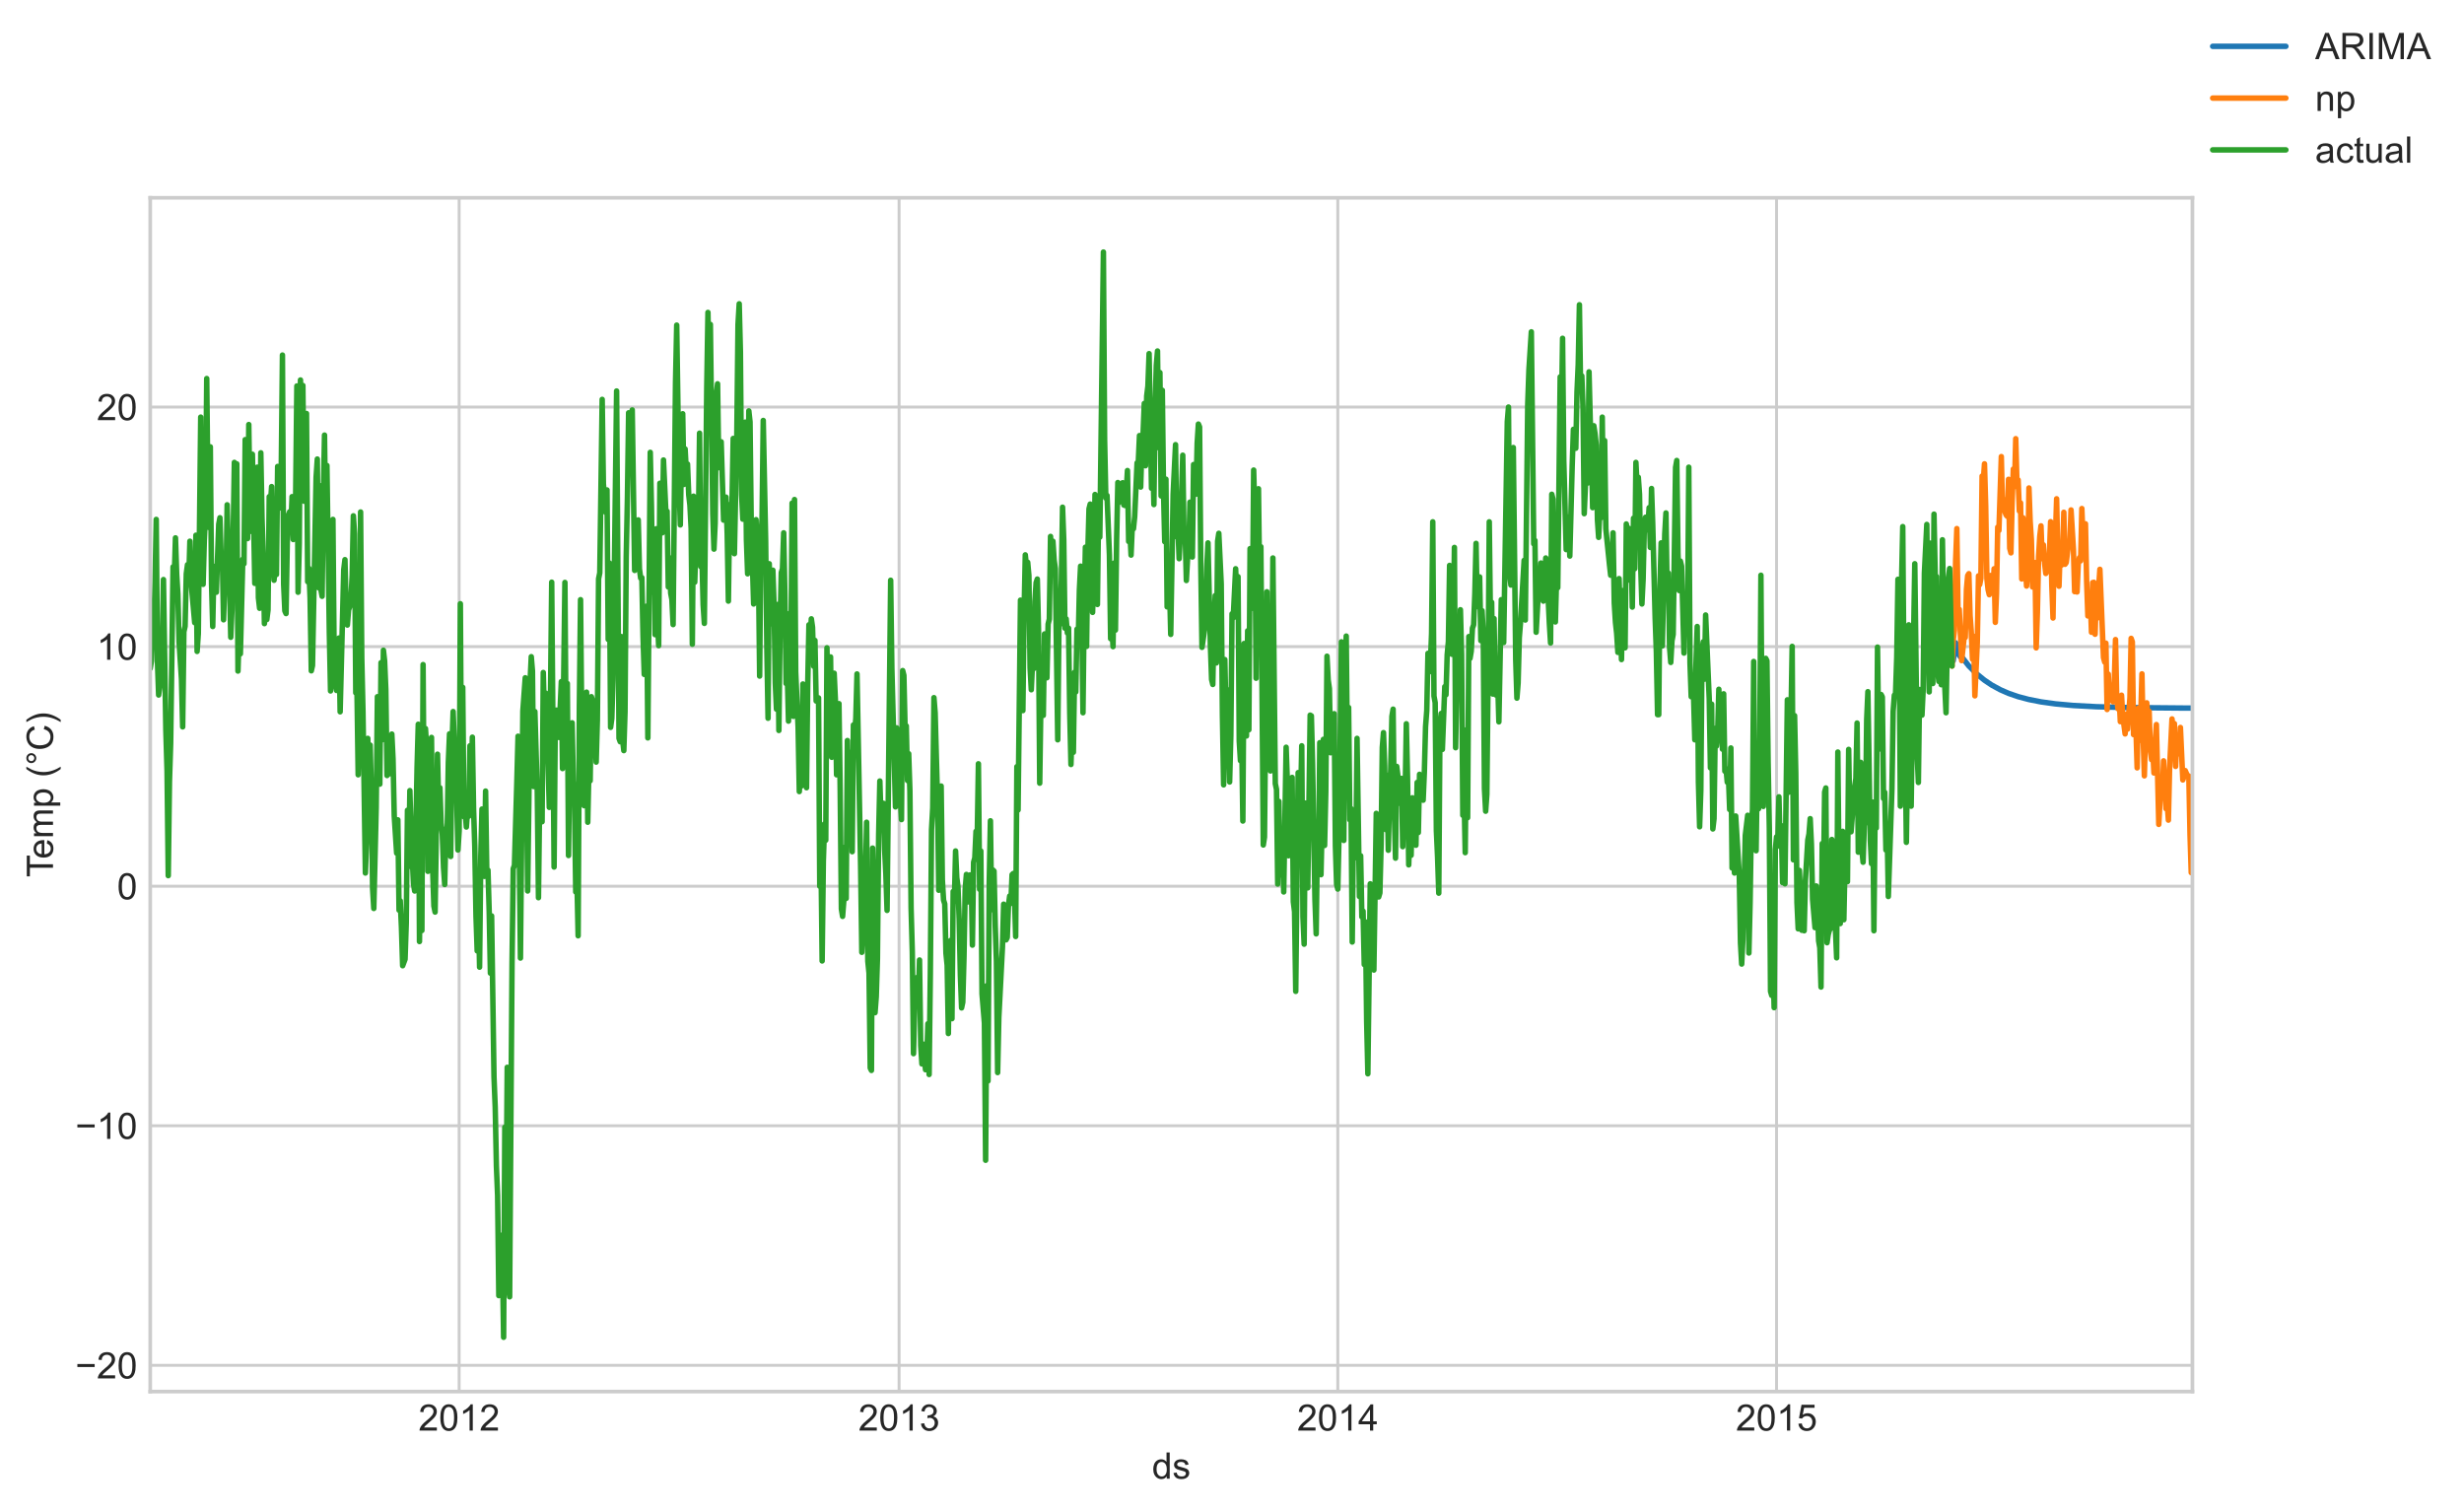 <?xml version="1.0" encoding="utf-8" standalone="no"?>
<!DOCTYPE svg PUBLIC "-//W3C//DTD SVG 1.1//EN"
  "http://www.w3.org/Graphics/SVG/1.1/DTD/svg11.dtd">
<!-- Created with matplotlib (https://matplotlib.org/) -->
<svg height="413.191pt" version="1.1" viewBox="0 0 673.247 413.191" width="673.247pt" xmlns="http://www.w3.org/2000/svg" xmlns:xlink="http://www.w3.org/1999/xlink">
 <defs>
  <style type="text/css">*{stroke-linecap:butt;stroke-linejoin:round;}</style>
 </defs>
 <g id="figure_1">
  <g id="patch_1">
   <path d="M 0 413.191 
L 673.247 413.191 
L 673.247 0 
L 0 0 
z
" style="fill:#ffffff;"/>
  </g>
  <g id="axes_1">
   <g id="patch_2">
    <path d="M 41.047 380.2 
L 599.047 380.2 
L 599.047 54.04 
L 41.047 54.04 
z
" style="fill:#ffffff;"/>
   </g>
   <g id="matplotlib.axis_1">
    <g id="xtick_1">
     <g id="line2d_1">
      <path clip-path="url(#pb40ca07ceb)" d="M 41.047 380.2 
L 41.047 54.04 
" style="fill:none;stroke:#cccccc;stroke-linecap:round;stroke-width:0.8;"/>
     </g>
     <g id="line2d_2"/>
    </g>
    <g id="xtick_2">
     <g id="line2d_3">
      <path clip-path="url(#pb40ca07ceb)" d="M 125.453 380.2 
L 125.453 54.04 
" style="fill:none;stroke:#cccccc;stroke-linecap:round;stroke-width:0.8;"/>
     </g>
     <g id="line2d_4"/>
     <g id="text_1">
      <!-- 2012 -->
      <g style="fill:#262626;" transform="translate(114.331 390.858)scale(0.1 -0.1)">
       <defs>
        <path d="M 50.344 8.453 
L 50.344 0 
L 3.031 0 
Q 2.938 3.172 4.047 6.109 
Q 5.859 10.938 9.828 15.625 
Q 13.812 20.312 21.344 26.469 
Q 33.016 36.031 37.109 41.625 
Q 41.219 47.219 41.219 52.203 
Q 41.219 57.422 37.469 61 
Q 33.734 64.594 27.734 64.594 
Q 21.391 64.594 17.578 60.781 
Q 13.766 56.984 13.719 50.25 
L 4.688 51.172 
Q 5.609 61.281 11.656 66.578 
Q 17.719 71.875 27.938 71.875 
Q 38.234 71.875 44.234 66.156 
Q 50.25 60.453 50.25 52 
Q 50.25 47.703 48.484 43.547 
Q 46.734 39.406 42.656 34.812 
Q 38.578 30.219 29.109 22.219 
Q 21.188 15.578 18.938 13.203 
Q 16.703 10.844 15.234 8.453 
z
" id="ArialMT-50"/>
        <path d="M 4.156 35.297 
Q 4.156 48 6.766 55.734 
Q 9.375 63.484 14.516 67.672 
Q 19.672 71.875 27.484 71.875 
Q 33.25 71.875 37.594 69.547 
Q 41.938 67.234 44.766 62.859 
Q 47.609 58.5 49.219 52.219 
Q 50.828 45.953 50.828 35.297 
Q 50.828 22.703 48.234 14.969 
Q 45.656 7.234 40.5 3 
Q 35.359 -1.219 27.484 -1.219 
Q 17.141 -1.219 11.234 6.203 
Q 4.156 15.141 4.156 35.297 
z
M 13.188 35.297 
Q 13.188 17.672 17.312 11.828 
Q 21.438 6 27.484 6 
Q 33.547 6 37.672 11.859 
Q 41.797 17.719 41.797 35.297 
Q 41.797 52.984 37.672 58.781 
Q 33.547 64.594 27.391 64.594 
Q 21.344 64.594 17.719 59.469 
Q 13.188 52.938 13.188 35.297 
z
" id="ArialMT-48"/>
        <path d="M 37.25 0 
L 28.469 0 
L 28.469 56 
Q 25.297 52.984 20.141 49.953 
Q 14.984 46.922 10.891 45.406 
L 10.891 53.906 
Q 18.266 57.375 23.781 62.297 
Q 29.297 67.234 31.594 71.875 
L 37.25 71.875 
z
" id="ArialMT-49"/>
       </defs>
       <use xlink:href="#ArialMT-50"/>
       <use x="55.615" xlink:href="#ArialMT-48"/>
       <use x="111.23" xlink:href="#ArialMT-49"/>
       <use x="166.846" xlink:href="#ArialMT-50"/>
      </g>
     </g>
    </g>
    <g id="xtick_3">
     <g id="line2d_5">
      <path clip-path="url(#pb40ca07ceb)" d="M 245.658 380.2 
L 245.658 54.04 
" style="fill:none;stroke:#cccccc;stroke-linecap:round;stroke-width:0.8;"/>
     </g>
     <g id="line2d_6"/>
     <g id="text_2">
      <!-- 2013 -->
      <g style="fill:#262626;" transform="translate(234.536 390.858)scale(0.1 -0.1)">
       <defs>
        <path d="M 4.203 18.891 
L 12.984 20.062 
Q 14.5 12.594 18.141 9.297 
Q 21.781 6 27 6 
Q 33.203 6 37.469 10.297 
Q 41.75 14.594 41.75 20.953 
Q 41.75 27 37.797 30.922 
Q 33.844 34.859 27.734 34.859 
Q 25.25 34.859 21.531 33.891 
L 22.516 41.609 
Q 23.391 41.5 23.922 41.5 
Q 29.547 41.5 34.031 44.422 
Q 38.531 47.359 38.531 53.469 
Q 38.531 58.297 35.25 61.469 
Q 31.984 64.656 26.812 64.656 
Q 21.688 64.656 18.266 61.422 
Q 14.844 58.203 13.875 51.766 
L 5.078 53.328 
Q 6.688 62.156 12.391 67.016 
Q 18.109 71.875 26.609 71.875 
Q 32.469 71.875 37.391 69.359 
Q 42.328 66.844 44.938 62.5 
Q 47.562 58.156 47.562 53.266 
Q 47.562 48.641 45.062 44.828 
Q 42.578 41.016 37.703 38.766 
Q 44.047 37.312 47.562 32.688 
Q 51.078 28.078 51.078 21.141 
Q 51.078 11.766 44.234 5.25 
Q 37.406 -1.266 26.953 -1.266 
Q 17.531 -1.266 11.297 4.344 
Q 5.078 9.969 4.203 18.891 
z
" id="ArialMT-51"/>
       </defs>
       <use xlink:href="#ArialMT-50"/>
       <use x="55.615" xlink:href="#ArialMT-48"/>
       <use x="111.23" xlink:href="#ArialMT-49"/>
       <use x="166.846" xlink:href="#ArialMT-51"/>
      </g>
     </g>
    </g>
    <g id="xtick_4">
     <g id="line2d_7">
      <path clip-path="url(#pb40ca07ceb)" d="M 365.534 380.2 
L 365.534 54.04 
" style="fill:none;stroke:#cccccc;stroke-linecap:round;stroke-width:0.8;"/>
     </g>
     <g id="line2d_8"/>
     <g id="text_3">
      <!-- 2014 -->
      <g style="fill:#262626;" transform="translate(354.412 390.858)scale(0.1 -0.1)">
       <defs>
        <path d="M 32.328 0 
L 32.328 17.141 
L 1.266 17.141 
L 1.266 25.203 
L 33.938 71.578 
L 41.109 71.578 
L 41.109 25.203 
L 50.781 25.203 
L 50.781 17.141 
L 41.109 17.141 
L 41.109 0 
z
M 32.328 25.203 
L 32.328 57.469 
L 9.906 25.203 
z
" id="ArialMT-52"/>
       </defs>
       <use xlink:href="#ArialMT-50"/>
       <use x="55.615" xlink:href="#ArialMT-48"/>
       <use x="111.23" xlink:href="#ArialMT-49"/>
       <use x="166.846" xlink:href="#ArialMT-52"/>
      </g>
     </g>
    </g>
    <g id="xtick_5">
     <g id="line2d_9">
      <path clip-path="url(#pb40ca07ceb)" d="M 485.411 380.2 
L 485.411 54.04 
" style="fill:none;stroke:#cccccc;stroke-linecap:round;stroke-width:0.8;"/>
     </g>
     <g id="line2d_10"/>
     <g id="text_4">
      <!-- 2015 -->
      <g style="fill:#262626;" transform="translate(474.289 390.858)scale(0.1 -0.1)">
       <defs>
        <path d="M 4.156 18.75 
L 13.375 19.531 
Q 14.406 12.797 18.141 9.391 
Q 21.875 6 27.156 6 
Q 33.5 6 37.891 10.781 
Q 42.281 15.578 42.281 23.484 
Q 42.281 31 38.062 35.344 
Q 33.844 39.703 27 39.703 
Q 22.75 39.703 19.328 37.766 
Q 15.922 35.844 13.969 32.766 
L 5.719 33.844 
L 12.641 70.609 
L 48.25 70.609 
L 48.25 62.203 
L 19.672 62.203 
L 15.828 42.969 
Q 22.266 47.469 29.344 47.469 
Q 38.719 47.469 45.156 40.969 
Q 51.609 34.469 51.609 24.266 
Q 51.609 14.547 45.953 7.469 
Q 39.062 -1.219 27.156 -1.219 
Q 17.391 -1.219 11.203 4.25 
Q 5.031 9.719 4.156 18.75 
z
" id="ArialMT-53"/>
       </defs>
       <use xlink:href="#ArialMT-50"/>
       <use x="55.615" xlink:href="#ArialMT-48"/>
       <use x="111.23" xlink:href="#ArialMT-49"/>
       <use x="166.846" xlink:href="#ArialMT-53"/>
      </g>
     </g>
    </g>
    <g id="xtick_6">
     <g id="line2d_11">
      <path clip-path="url(#pb40ca07ceb)" d="M 599.047 380.2 
L 599.047 54.04 
" style="fill:none;stroke:#cccccc;stroke-linecap:round;stroke-width:0.8;"/>
     </g>
     <g id="line2d_12"/>
    </g>
    <g id="xtick_7">
     <g id="line2d_13"/>
    </g>
    <g id="xtick_8">
     <g id="line2d_14"/>
    </g>
    <g id="xtick_9">
     <g id="line2d_15"/>
    </g>
    <g id="xtick_10">
     <g id="line2d_16"/>
    </g>
    <g id="xtick_11">
     <g id="line2d_17"/>
    </g>
    <g id="xtick_12">
     <g id="line2d_18"/>
    </g>
    <g id="xtick_13">
     <g id="line2d_19"/>
    </g>
    <g id="xtick_14">
     <g id="line2d_20"/>
    </g>
    <g id="xtick_15">
     <g id="line2d_21"/>
    </g>
    <g id="xtick_16">
     <g id="line2d_22"/>
    </g>
    <g id="xtick_17">
     <g id="line2d_23"/>
    </g>
    <g id="xtick_18">
     <g id="line2d_24"/>
    </g>
    <g id="xtick_19">
     <g id="line2d_25"/>
    </g>
    <g id="xtick_20">
     <g id="line2d_26"/>
    </g>
    <g id="text_5">
     <!-- ds -->
     <g style="fill:#262626;" transform="translate(314.766 404.003)scale(0.1 -0.1)">
      <defs>
       <path d="M 40.234 0 
L 40.234 6.547 
Q 35.297 -1.172 25.734 -1.172 
Q 19.531 -1.172 14.328 2.25 
Q 9.125 5.672 6.266 11.797 
Q 3.422 17.922 3.422 25.875 
Q 3.422 33.641 6 39.969 
Q 8.594 46.297 13.766 49.656 
Q 18.953 53.031 25.344 53.031 
Q 30.031 53.031 33.688 51.047 
Q 37.359 49.078 39.656 45.906 
L 39.656 71.578 
L 48.391 71.578 
L 48.391 0 
z
M 12.453 25.875 
Q 12.453 15.922 16.641 10.984 
Q 20.844 6.062 26.562 6.062 
Q 32.328 6.062 36.344 10.766 
Q 40.375 15.484 40.375 25.141 
Q 40.375 35.797 36.266 40.766 
Q 32.172 45.75 26.172 45.75 
Q 20.312 45.75 16.375 40.969 
Q 12.453 36.188 12.453 25.875 
z
" id="ArialMT-100"/>
       <path d="M 3.078 15.484 
L 11.766 16.844 
Q 12.5 11.625 15.844 8.844 
Q 19.188 6.062 25.203 6.062 
Q 31.25 6.062 34.172 8.516 
Q 37.109 10.984 37.109 14.312 
Q 37.109 17.281 34.516 19 
Q 32.719 20.172 25.531 21.969 
Q 15.875 24.422 12.141 26.203 
Q 8.406 27.984 6.469 31.125 
Q 4.547 34.281 4.547 38.094 
Q 4.547 41.547 6.125 44.5 
Q 7.719 47.469 10.453 49.422 
Q 12.5 50.922 16.031 51.969 
Q 19.578 53.031 23.641 53.031 
Q 29.734 53.031 34.344 51.266 
Q 38.969 49.516 41.156 46.5 
Q 43.359 43.5 44.188 38.484 
L 35.594 37.312 
Q 35.016 41.312 32.203 43.547 
Q 29.391 45.797 24.266 45.797 
Q 18.219 45.797 15.625 43.797 
Q 13.031 41.797 13.031 39.109 
Q 13.031 37.406 14.109 36.031 
Q 15.188 34.625 17.484 33.688 
Q 18.797 33.203 25.25 31.453 
Q 34.578 28.953 38.25 27.359 
Q 41.938 25.781 44.031 22.75 
Q 46.141 19.734 46.141 15.234 
Q 46.141 10.844 43.578 6.953 
Q 41.016 3.078 36.172 0.953 
Q 31.344 -1.172 25.25 -1.172 
Q 15.141 -1.172 9.844 3.031 
Q 4.547 7.234 3.078 15.484 
z
" id="ArialMT-115"/>
      </defs>
      <use xlink:href="#ArialMT-100"/>
      <use x="55.615" xlink:href="#ArialMT-115"/>
     </g>
    </g>
   </g>
   <g id="matplotlib.axis_2">
    <g id="ytick_1">
     <g id="line2d_27">
      <path clip-path="url(#pb40ca07ceb)" d="M 41.047 373.033 
L 599.047 373.033 
" style="fill:none;stroke:#cccccc;stroke-linecap:round;stroke-width:0.8;"/>
     </g>
     <g id="line2d_28"/>
     <g id="text_6">
      <!-- −20 -->
      <g style="fill:#262626;" transform="translate(20.584 376.612)scale(0.1 -0.1)">
       <defs>
        <path d="M 52.828 31.203 
L 5.562 31.203 
L 5.562 39.406 
L 52.828 39.406 
z
" id="ArialMT-8722"/>
       </defs>
       <use xlink:href="#ArialMT-8722"/>
       <use x="58.398" xlink:href="#ArialMT-50"/>
       <use x="114.014" xlink:href="#ArialMT-48"/>
      </g>
     </g>
    </g>
    <g id="ytick_2">
     <g id="line2d_29">
      <path clip-path="url(#pb40ca07ceb)" d="M 41.047 307.578 
L 599.047 307.578 
" style="fill:none;stroke:#cccccc;stroke-linecap:round;stroke-width:0.8;"/>
     </g>
     <g id="line2d_30"/>
     <g id="text_7">
      <!-- −10 -->
      <g style="fill:#262626;" transform="translate(20.584 311.157)scale(0.1 -0.1)">
       <use xlink:href="#ArialMT-8722"/>
       <use x="58.398" xlink:href="#ArialMT-49"/>
       <use x="114.014" xlink:href="#ArialMT-48"/>
      </g>
     </g>
    </g>
    <g id="ytick_3">
     <g id="line2d_31">
      <path clip-path="url(#pb40ca07ceb)" d="M 41.047 242.124 
L 599.047 242.124 
" style="fill:none;stroke:#cccccc;stroke-linecap:round;stroke-width:0.8;"/>
     </g>
     <g id="line2d_32"/>
     <g id="text_8">
      <!-- 0 -->
      <g style="fill:#262626;" transform="translate(31.986 245.703)scale(0.1 -0.1)">
       <use xlink:href="#ArialMT-48"/>
      </g>
     </g>
    </g>
    <g id="ytick_4">
     <g id="line2d_33">
      <path clip-path="url(#pb40ca07ceb)" d="M 41.047 176.669 
L 599.047 176.669 
" style="fill:none;stroke:#cccccc;stroke-linecap:round;stroke-width:0.8;"/>
     </g>
     <g id="line2d_34"/>
     <g id="text_9">
      <!-- 10 -->
      <g style="fill:#262626;" transform="translate(26.425 180.248)scale(0.1 -0.1)">
       <use xlink:href="#ArialMT-49"/>
       <use x="55.615" xlink:href="#ArialMT-48"/>
      </g>
     </g>
    </g>
    <g id="ytick_5">
     <g id="line2d_35">
      <path clip-path="url(#pb40ca07ceb)" d="M 41.047 111.215 
L 599.047 111.215 
" style="fill:none;stroke:#cccccc;stroke-linecap:round;stroke-width:0.8;"/>
     </g>
     <g id="line2d_36"/>
     <g id="text_10">
      <!-- 20 -->
      <g style="fill:#262626;" transform="translate(26.425 114.793)scale(0.1 -0.1)">
       <use xlink:href="#ArialMT-50"/>
       <use x="55.615" xlink:href="#ArialMT-48"/>
      </g>
     </g>
    </g>
    <g id="text_11">
     <!-- Temp (°C) -->
     <g style="fill:#262626;" transform="translate(14.48 239.672)rotate(-90)scale(0.1 -0.1)">
      <defs>
       <path d="M 25.922 0 
L 25.922 63.141 
L 2.344 63.141 
L 2.344 71.578 
L 59.078 71.578 
L 59.078 63.141 
L 35.406 63.141 
L 35.406 0 
z
" id="ArialMT-84"/>
       <path d="M 42.094 16.703 
L 51.172 15.578 
Q 49.031 7.625 43.219 3.219 
Q 37.406 -1.172 28.375 -1.172 
Q 17 -1.172 10.328 5.828 
Q 3.656 12.844 3.656 25.484 
Q 3.656 38.578 10.391 45.797 
Q 17.141 53.031 27.875 53.031 
Q 38.281 53.031 44.875 45.953 
Q 51.469 38.875 51.469 26.031 
Q 51.469 25.25 51.422 23.688 
L 12.75 23.688 
Q 13.234 15.141 17.578 10.594 
Q 21.922 6.062 28.422 6.062 
Q 33.25 6.062 36.672 8.594 
Q 40.094 11.141 42.094 16.703 
z
M 13.234 30.906 
L 42.188 30.906 
Q 41.609 37.453 38.875 40.719 
Q 34.672 45.797 27.984 45.797 
Q 21.922 45.797 17.797 41.75 
Q 13.672 37.703 13.234 30.906 
z
" id="ArialMT-101"/>
       <path d="M 6.594 0 
L 6.594 51.859 
L 14.453 51.859 
L 14.453 44.578 
Q 16.891 48.391 20.938 50.703 
Q 25 53.031 30.172 53.031 
Q 35.938 53.031 39.625 50.641 
Q 43.312 48.25 44.828 43.953 
Q 50.984 53.031 60.844 53.031 
Q 68.562 53.031 72.703 48.75 
Q 76.859 44.484 76.859 35.594 
L 76.859 0 
L 68.109 0 
L 68.109 32.672 
Q 68.109 37.938 67.25 40.25 
Q 66.406 42.578 64.156 43.984 
Q 61.922 45.406 58.891 45.406 
Q 53.422 45.406 49.797 41.766 
Q 46.188 38.141 46.188 30.125 
L 46.188 0 
L 37.406 0 
L 37.406 33.688 
Q 37.406 39.547 35.25 42.469 
Q 33.109 45.406 28.219 45.406 
Q 24.516 45.406 21.359 43.453 
Q 18.219 41.5 16.797 37.734 
Q 15.375 33.984 15.375 26.906 
L 15.375 0 
z
" id="ArialMT-109"/>
       <path d="M 6.594 -19.875 
L 6.594 51.859 
L 14.594 51.859 
L 14.594 45.125 
Q 17.438 49.078 21 51.047 
Q 24.562 53.031 29.641 53.031 
Q 36.281 53.031 41.359 49.609 
Q 46.438 46.188 49.016 39.953 
Q 51.609 33.734 51.609 26.312 
Q 51.609 18.359 48.75 11.984 
Q 45.906 5.609 40.453 2.219 
Q 35.016 -1.172 29 -1.172 
Q 24.609 -1.172 21.109 0.688 
Q 17.625 2.547 15.375 5.375 
L 15.375 -19.875 
z
M 14.547 25.641 
Q 14.547 15.625 18.594 10.844 
Q 22.656 6.062 28.422 6.062 
Q 34.281 6.062 38.453 11.016 
Q 42.625 15.969 42.625 26.375 
Q 42.625 36.281 38.547 41.203 
Q 34.469 46.141 28.812 46.141 
Q 23.188 46.141 18.859 40.891 
Q 14.547 35.641 14.547 25.641 
z
" id="ArialMT-112"/>
       <path id="ArialMT-32"/>
       <path d="M 23.391 -21.047 
Q 16.109 -11.859 11.078 0.438 
Q 6.062 12.75 6.062 25.922 
Q 6.062 37.547 9.812 48.188 
Q 14.203 60.547 23.391 72.797 
L 29.688 72.797 
Q 23.781 62.641 21.875 58.297 
Q 18.891 51.562 17.188 44.234 
Q 15.094 35.109 15.094 25.875 
Q 15.094 2.391 29.688 -21.047 
z
" id="ArialMT-40"/>
       <path d="M 6.25 59.281 
Q 6.25 64.891 10.219 68.844 
Q 14.203 72.797 19.781 72.797 
Q 25.438 72.797 29.391 68.844 
Q 33.344 64.891 33.344 59.281 
Q 33.344 53.656 29.359 49.672 
Q 25.391 45.703 19.781 45.703 
Q 14.203 45.703 10.219 49.656 
Q 6.25 53.609 6.25 59.281 
z
M 11.578 59.281 
Q 11.578 55.859 13.984 53.438 
Q 16.406 51.031 19.828 51.031 
Q 23.188 51.031 25.609 53.438 
Q 28.031 55.859 28.031 59.281 
Q 28.031 62.703 25.609 65.109 
Q 23.188 67.531 19.828 67.531 
Q 16.406 67.531 13.984 65.109 
Q 11.578 62.703 11.578 59.281 
z
" id="ArialMT-176"/>
       <path d="M 58.797 25.094 
L 68.266 22.703 
Q 65.281 11.031 57.547 4.906 
Q 49.812 -1.219 38.625 -1.219 
Q 27.047 -1.219 19.797 3.484 
Q 12.547 8.203 8.766 17.141 
Q 4.984 26.078 4.984 36.328 
Q 4.984 47.516 9.25 55.828 
Q 13.531 64.156 21.406 68.469 
Q 29.297 72.797 38.766 72.797 
Q 49.516 72.797 56.828 67.328 
Q 64.156 61.859 67.047 51.953 
L 57.719 49.75 
Q 55.219 57.562 50.484 61.125 
Q 45.75 64.703 38.578 64.703 
Q 30.328 64.703 24.781 60.734 
Q 19.234 56.781 16.984 50.109 
Q 14.75 43.453 14.75 36.375 
Q 14.75 27.25 17.406 20.438 
Q 20.062 13.625 25.672 10.25 
Q 31.297 6.891 37.844 6.891 
Q 45.797 6.891 51.312 11.469 
Q 56.844 16.062 58.797 25.094 
z
" id="ArialMT-67"/>
       <path d="M 12.359 -21.047 
L 6.062 -21.047 
Q 20.656 2.391 20.656 25.875 
Q 20.656 35.062 18.562 44.094 
Q 16.891 51.422 13.922 58.156 
Q 12.016 62.547 6.062 72.797 
L 12.359 72.797 
Q 21.531 60.547 25.922 48.188 
Q 29.688 37.547 29.688 25.922 
Q 29.688 12.75 24.625 0.438 
Q 19.578 -11.859 12.359 -21.047 
z
" id="ArialMT-41"/>
      </defs>
      <use xlink:href="#ArialMT-84"/>
      <use x="49.959" xlink:href="#ArialMT-101"/>
      <use x="105.574" xlink:href="#ArialMT-109"/>
      <use x="188.875" xlink:href="#ArialMT-112"/>
      <use x="244.49" xlink:href="#ArialMT-32"/>
      <use x="272.273" xlink:href="#ArialMT-40"/>
      <use x="305.574" xlink:href="#ArialMT-176"/>
      <use x="345.564" xlink:href="#ArialMT-67"/>
      <use x="417.781" xlink:href="#ArialMT-41"/>
     </g>
    </g>
   </g>
   <g id="line2d_37">
    <path clip-path="url(#pb40ca07ceb)" d="M 533.361 174.948 
L 533.69 180.521 
L 534.346 175.623 
L 534.675 176.214 
L 535.003 177.989 
L 535.332 179.041 
L 535.66 179.48 
L 536.317 179.854 
L 537.959 181.962 
L 540.258 184.249 
L 542.229 185.847 
L 544.199 187.169 
L 546.498 188.425 
L 548.797 189.432 
L 551.425 190.34 
L 554.381 191.121 
L 557.665 191.764 
L 561.606 192.31 
L 566.532 192.757 
L 572.773 193.089 
L 581.64 193.321 
L 596.419 193.451 
L 599.047 193.461 
L 599.047 193.461 
" style="fill:none;stroke:#1f77b4;stroke-linecap:round;stroke-width:1.5;"/>
   </g>
   <g id="line2d_38">
    <path clip-path="url(#pb40ca07ceb)" d="M 533.361 181.971 
L 533.69 174.992 
L 534.018 172.173 
L 534.346 153.131 
L 534.675 144.417 
L 535.003 167.651 
L 535.332 166.479 
L 535.989 180.497 
L 536.645 174.41 
L 536.974 174.153 
L 537.302 160.984 
L 537.631 157.266 
L 537.959 156.736 
L 538.288 168.131 
L 538.616 172.544 
L 538.944 180.101 
L 539.273 173.858 
L 539.601 190.117 
L 540.258 175.592 
L 540.587 157.339 
L 540.915 159.735 
L 541.243 158.013 
L 541.572 130.071 
L 541.9 131.491 
L 542.229 126.729 
L 542.557 138.145 
L 542.886 158.055 
L 543.214 161.111 
L 543.542 162.484 
L 543.871 157.235 
L 544.199 157.56 
L 544.528 161.245 
L 544.856 155.4 
L 545.185 170.038 
L 545.513 162.184 
L 545.841 144.026 
L 546.17 144.943 
L 546.827 124.75 
L 547.155 139.193 
L 547.484 136.451 
L 547.812 139.841 
L 548.14 140.72 
L 548.469 141.077 
L 548.797 130.955 
L 549.126 149.818 
L 549.454 151.052 
L 549.783 137.063 
L 550.111 128.149 
L 550.439 132.971 
L 550.768 119.857 
L 551.096 131.921 
L 551.425 131.119 
L 551.753 139.624 
L 552.082 137.399 
L 552.41 158.184 
L 552.738 141.453 
L 553.067 144.871 
L 553.395 154.091 
L 553.724 160.12 
L 554.052 155.661 
L 554.381 133.323 
L 554.709 142.428 
L 555.037 147.454 
L 555.366 160.373 
L 555.694 158.89 
L 556.023 153.701 
L 556.351 177.013 
L 556.68 167.425 
L 557.008 152.082 
L 557.336 146.524 
L 557.665 143.676 
L 557.993 152.643 
L 558.322 148.863 
L 558.65 153.852 
L 558.979 156.682 
L 559.307 156.152 
L 559.635 152.01 
L 559.964 151.568 
L 560.292 142.533 
L 560.621 159.998 
L 560.949 168.851 
L 561.278 147.559 
L 561.606 146.939 
L 561.934 136.28 
L 562.263 151.527 
L 562.591 160.171 
L 562.92 149.769 
L 563.248 154.43 
L 563.577 151.381 
L 563.905 139.963 
L 564.233 154.176 
L 564.562 153.707 
L 565.219 148.498 
L 565.547 148.165 
L 565.876 139.32 
L 566.532 150.113 
L 566.861 161.65 
L 567.189 159.19 
L 567.518 161.741 
L 567.846 154.154 
L 568.175 152.347 
L 568.503 153.225 
L 568.831 138.941 
L 569.16 147.525 
L 569.817 143.11 
L 570.145 158.982 
L 570.474 168.286 
L 570.802 164.162 
L 571.13 163.238 
L 571.459 172.75 
L 571.787 159.17 
L 572.116 159.099 
L 572.444 173.288 
L 572.773 162.722 
L 573.101 168.833 
L 573.429 160.554 
L 573.758 155.546 
L 574.743 179.657 
L 575.072 180.894 
L 575.4 175.719 
L 575.728 193.85 
L 576.057 184.185 
L 576.385 191.34 
L 576.714 190.349 
L 577.042 189.936 
L 577.371 191.766 
L 577.699 186.091 
L 578.027 174.741 
L 578.356 190.691 
L 578.684 193.631 
L 579.013 190.268 
L 579.341 197.167 
L 579.67 189.94 
L 579.998 195.498 
L 580.655 200.515 
L 580.983 195.168 
L 581.312 199.214 
L 581.969 190.716 
L 582.297 174.415 
L 582.625 175.36 
L 582.954 200.707 
L 583.282 196.632 
L 583.611 199.056 
L 583.939 209.791 
L 584.268 193.476 
L 584.596 202.308 
L 584.924 195.414 
L 585.253 184.108 
L 585.581 201.109 
L 585.91 211.974 
L 586.238 199.881 
L 586.567 192.027 
L 586.895 196.533 
L 587.223 194.348 
L 587.552 205.079 
L 587.88 207.558 
L 588.209 205.03 
L 588.537 211.195 
L 588.866 202.782 
L 589.194 197.958 
L 589.851 225.239 
L 590.508 212.709 
L 590.836 217.026 
L 591.165 207.875 
L 591.821 220.948 
L 592.15 219.571 
L 592.478 224.073 
L 592.807 209.789 
L 593.464 196.424 
L 593.792 199.4 
L 594.12 197.702 
L 594.449 209.398 
L 594.777 200.997 
L 595.434 205.961 
L 595.763 198.759 
L 596.419 213.093 
L 596.748 212.128 
L 597.076 210.542 
L 597.733 212.113 
L 598.062 212 
L 598.39 228.165 
L 598.718 238.42 
L 599.047 234.764 
L 599.047 234.764 
" style="fill:none;stroke:#ff7f0e;stroke-linecap:round;stroke-width:1.5;"/>
   </g>
   <g id="line2d_39">
    <path clip-path="url(#pb40ca07ceb)" d="M 41.047 182.625 
L 41.375 180.662 
L 41.704 171.236 
L 42.032 170.058 
L 42.361 159.127 
L 42.689 141.913 
L 43.017 180.596 
L 43.346 189.891 
L 43.674 187.535 
L 44.003 180.335 
L 44.331 177.978 
L 44.66 158.342 
L 45.316 199.513 
L 45.645 210.575 
L 45.973 239.244 
L 46.302 213.52 
L 46.63 203.047 
L 47.287 154.873 
L 47.615 157.949 
L 47.944 146.953 
L 48.272 156.836 
L 48.601 162.269 
L 48.929 175.36 
L 49.586 185.571 
L 49.914 198.596 
L 50.243 172.611 
L 50.571 171.105 
L 50.9 156.771 
L 51.228 154.284 
L 51.557 158.996 
L 51.885 147.869 
L 52.213 159.062 
L 53.199 170.124 
L 53.527 146.233 
L 53.856 177.978 
L 54.184 173.135 
L 54.841 113.964 
L 55.169 153.433 
L 55.498 159.651 
L 55.826 147.607 
L 56.155 140.669 
L 56.483 103.425 
L 56.811 133.535 
L 57.14 144.138 
L 57.468 122.08 
L 57.797 159.52 
L 58.125 171.171 
L 58.454 154.742 
L 58.782 159.52 
L 59.11 161.811 
L 59.767 143.222 
L 60.096 141.455 
L 60.424 151.862 
L 60.753 152.451 
L 61.081 169.338 
L 61.409 158.669 
L 61.738 161.091 
L 62.066 137.92 
L 62.395 151.273 
L 62.723 159.455 
L 63.052 174.116 
L 63.38 166.589 
L 64.037 126.335 
L 64.365 126.793 
L 64.694 126.727 
L 65.022 183.345 
L 65.351 172.349 
L 65.679 178.633 
L 66.336 152.778 
L 66.664 154.022 
L 66.993 120.116 
L 67.321 137.724 
L 67.65 147.149 
L 67.978 115.993 
L 68.306 138.902 
L 68.635 145.185 
L 68.963 124.109 
L 69.62 159.389 
L 69.949 147.28 
L 70.277 127.644 
L 70.605 163.316 
L 70.934 166.196 
L 71.262 123.716 
L 71.591 141.455 
L 71.919 151.796 
L 72.248 170.385 
L 72.576 158.996 
L 72.904 169.273 
L 73.233 166.655 
L 73.561 135.695 
L 73.89 137.527 
L 74.218 132.945 
L 74.547 152.124 
L 74.875 158.538 
L 75.203 154.676 
L 75.532 156.967 
L 75.86 127.447 
L 76.189 129.084 
L 76.517 138.771 
L 76.846 127.971 
L 77.174 97.011 
L 77.502 159.651 
L 77.831 166.916 
L 78.159 167.636 
L 78.488 148.524 
L 78.816 140.735 
L 79.145 139.818 
L 79.473 143.942 
L 79.801 135.695 
L 80.13 147.411 
L 80.458 138.509 
L 80.787 135.171 
L 81.115 105.455 
L 81.444 161.811 
L 81.772 148.589 
L 82.1 103.818 
L 82.429 129.084 
L 82.757 105.324 
L 83.086 136.938 
L 83.414 119.724 
L 83.743 112.982 
L 84.071 158.931 
L 84.399 155.265 
L 84.728 163.447 
L 85.056 183.28 
L 85.385 181.84 
L 86.37 130.393 
L 86.698 125.418 
L 87.027 160.567 
L 87.355 132.684 
L 87.684 161.156 
L 88.012 162.924 
L 88.341 135.956 
L 88.669 118.873 
L 88.997 145.382 
L 89.326 127.185 
L 89.983 172.807 
L 90.311 188.778 
L 90.64 159.782 
L 90.968 141.913 
L 91.296 178.764 
L 91.625 187.142 
L 91.953 188.647 
L 92.282 178.96 
L 92.61 174.313 
L 92.939 194.473 
L 93.924 155.658 
L 94.252 152.909 
L 94.581 165.804 
L 94.909 170.778 
L 95.238 166.655 
L 95.566 165.738 
L 95.894 163.84 
L 96.223 157.229 
L 96.551 140.931 
L 96.88 145.84 
L 97.208 189.302 
L 97.537 188.647 
L 97.865 211.687 
L 98.193 196.633 
L 98.522 139.884 
L 98.85 179.811 
L 99.179 194.473 
L 99.836 238.524 
L 100.164 230.015 
L 100.492 201.738 
L 100.821 221.636 
L 101.149 203.571 
L 101.478 216.662 
L 101.806 242.713 
L 102.135 248.211 
L 102.791 220.655 
L 103.12 190.349 
L 103.448 193.425 
L 103.777 214.24 
L 104.105 181.055 
L 104.434 202.131 
L 104.762 177.651 
L 105.09 180.596 
L 105.419 188.385 
L 105.747 211.884 
L 106.076 207.891 
L 106.404 211.425 
L 106.733 208.349 
L 107.061 200.56 
L 107.389 207.302 
L 107.718 222.88 
L 108.375 233.091 
L 108.703 223.993 
L 109.032 248.669 
L 109.36 246.116 
L 109.688 253.382 
L 110.017 263.855 
L 110.674 262.087 
L 111.002 252.269 
L 111.331 221.375 
L 111.659 236.756 
L 111.987 216.007 
L 112.316 227.527 
L 112.973 241.404 
L 113.301 243.433 
L 113.958 209.593 
L 114.286 197.876 
L 114.615 257.244 
L 114.943 224.778 
L 115.272 254.233 
L 115.6 181.578 
L 115.929 226.807 
L 116.257 199.055 
L 116.585 204.553 
L 116.914 238.065 
L 117.571 218.495 
L 117.899 201.476 
L 118.228 237.607 
L 118.556 247.556 
L 118.884 249.193 
L 119.541 206.058 
L 119.87 221.047 
L 120.198 215.222 
L 120.527 224.844 
L 120.855 227.92 
L 121.183 237.018 
L 121.512 241.665 
L 121.84 226.48 
L 122.169 228.182 
L 122.497 208.349 
L 122.826 200.495 
L 123.154 234.007 
L 123.482 204.487 
L 123.811 194.407 
L 124.139 202.851 
L 124.468 216.989 
L 124.796 218.364 
L 125.125 232.24 
L 125.453 227.069 
L 125.781 164.953 
L 126.11 214.895 
L 126.438 187.796 
L 126.767 223.142 
L 127.095 221.767 
L 127.424 225.956 
L 127.752 221.375 
L 128.08 223.011 
L 128.409 203.767 
L 128.737 215.68 
L 129.066 201.411 
L 129.394 220.982 
L 129.723 231.193 
L 130.051 250.175 
L 130.379 259.796 
L 130.708 247.949 
L 131.036 264.247 
L 131.365 233.876 
L 131.693 221.047 
L 132.022 236.036 
L 132.35 239.44 
L 132.678 216.138 
L 133.007 238.262 
L 133.335 237.738 
L 133.664 249.062 
L 133.992 265.884 
L 134.321 250.24 
L 134.977 294.225 
L 135.306 302.473 
L 135.634 318.575 
L 135.963 326.625 
L 136.291 353.985 
L 136.62 337.425 
L 137.276 344.102 
L 137.605 365.375 
L 137.933 307.971 
L 138.262 333.76 
L 138.59 291.607 
L 138.919 351.498 
L 139.247 354.313 
L 139.904 263.135 
L 140.232 237.345 
L 140.561 236.429 
L 141.218 213.651 
L 141.546 201.149 
L 142.203 261.76 
L 142.86 194.276 
L 143.517 185.178 
L 144.173 243.433 
L 144.502 219.084 
L 144.83 186.291 
L 145.159 179.418 
L 145.487 183.345 
L 145.816 214.895 
L 146.144 194.407 
L 146.801 216.4 
L 147.129 245.265 
L 147.458 217.578 
L 147.786 224.189 
L 148.115 224.516 
L 148.443 183.738 
L 148.771 196.895 
L 149.1 189.367 
L 149.428 201.607 
L 149.757 208.873 
L 150.085 220.589 
L 150.742 159.062 
L 151.399 236.887 
L 151.727 196.044 
L 152.056 194.015 
L 152.384 200.756 
L 152.713 201.476 
L 153.369 186.225 
L 153.698 209.985 
L 154.355 159.127 
L 154.683 203.113 
L 155.012 186.749 
L 155.34 233.745 
L 155.668 204.684 
L 155.997 213.127 
L 156.325 197.484 
L 156.654 213.258 
L 156.982 219.215 
L 157.311 243.695 
L 157.639 240.422 
L 157.967 255.673 
L 158.296 193.295 
L 158.624 163.84 
L 158.953 197.68 
L 159.281 204.291 
L 159.61 220.131 
L 159.938 195.455 
L 160.266 189.105 
L 160.595 224.647 
L 160.923 209.135 
L 161.252 213.324 
L 161.58 190.349 
L 162.237 192.509 
L 162.894 208.218 
L 163.222 196.698 
L 163.551 158.145 
L 163.879 156.509 
L 164.536 109.12 
L 164.864 132.16 
L 165.521 140.015 
L 165.85 133.862 
L 166.178 174.705 
L 166.507 153.825 
L 166.835 198.727 
L 167.163 196.305 
L 167.492 185.702 
L 168.477 106.829 
L 169.134 201.738 
L 169.462 202.655 
L 169.791 173.92 
L 170.119 202.131 
L 170.448 205.076 
L 170.776 194.473 
L 171.105 152.124 
L 171.433 135.956 
L 171.761 112.785 
L 172.09 113.898 
L 172.418 113.898 
L 172.747 112 
L 173.404 155.855 
L 173.732 147.869 
L 174.06 148.524 
L 174.389 142.044 
L 174.717 155.396 
L 175.046 157.949 
L 175.374 157.818 
L 175.703 173.92 
L 176.031 184.262 
L 176.359 171.956 
L 176.688 165.607 
L 177.016 201.607 
L 177.673 123.585 
L 178.002 138.575 
L 178.33 161.876 
L 178.658 144.662 
L 178.987 173.396 
L 179.315 144.465 
L 179.644 169.665 
L 179.972 176.407 
L 180.301 132.029 
L 180.629 136.218 
L 180.957 145.578 
L 181.286 125.68 
L 181.943 140.015 
L 182.271 139.687 
L 182.6 160.371 
L 182.928 152.385 
L 183.256 162.073 
L 183.585 163.775 
L 183.913 170.647 
L 184.57 104.604 
L 184.899 88.829 
L 185.555 132.487 
L 185.884 143.418 
L 186.212 122.276 
L 186.541 113.047 
L 186.869 132.356 
L 187.198 122.669 
L 187.526 128.887 
L 187.854 126.793 
L 188.183 135.171 
L 188.511 138.051 
L 188.84 144.4 
L 189.168 176.015 
L 189.497 135.564 
L 189.825 159.062 
L 190.153 148.196 
L 190.482 153.76 
L 190.81 144.662 
L 191.139 118.349 
L 191.467 154.807 
L 191.796 152.32 
L 192.124 165.28 
L 192.452 170.32 
L 193.109 105.913 
L 193.438 85.36 
L 193.766 104.08 
L 194.095 88.633 
L 194.751 140.342 
L 195.08 150.029 
L 195.408 142.895 
L 195.737 107.549 
L 196.065 104.865 
L 196.394 127.775 
L 196.722 126.007 
L 197.05 120.705 
L 197.707 142.109 
L 198.036 141.913 
L 198.364 135.825 
L 198.693 145.775 
L 199.021 164.233 
L 199.349 140.407 
L 199.678 137.724 
L 200.006 137.527 
L 200.335 119.789 
L 200.663 151.273 
L 201.32 119.004 
L 201.648 88.633 
L 201.977 83.004 
L 202.305 96.16 
L 202.634 135.171 
L 202.962 141.847 
L 203.291 122.604 
L 203.619 115.338 
L 203.947 147.476 
L 204.276 156.771 
L 204.604 112.262 
L 204.933 115.273 
L 205.261 143.091 
L 205.918 165.018 
L 206.575 141.978 
L 206.903 153.956 
L 207.232 155.331 
L 207.56 184.72 
L 207.889 147.018 
L 208.217 141.782 
L 208.545 114.88 
L 209.202 147.738 
L 209.531 177.127 
L 209.859 196.24 
L 210.188 154.022 
L 210.516 170.516 
L 210.844 170.124 
L 211.173 155.789 
L 211.501 165.215 
L 211.83 186.487 
L 212.158 193.753 
L 212.487 165.149 
L 212.815 199.578 
L 213.143 171.564 
L 213.472 156.444 
L 213.8 155.396 
L 214.129 145.578 
L 214.457 162.335 
L 214.786 186.749 
L 215.114 183.869 
L 215.442 197.025 
L 215.771 167.571 
L 216.099 179.876 
L 216.428 137.462 
L 216.756 195.716 
L 217.085 136.48 
L 217.413 183.542 
L 218.07 198.727 
L 218.398 216.269 
L 218.727 209.658 
L 219.055 214.698 
L 219.384 186.88 
L 219.712 188.713 
L 220.04 188.058 
L 220.369 215.222 
L 220.697 186.945 
L 221.026 170.713 
L 221.354 173.789 
L 221.683 169.076 
L 222.011 171.367 
L 222.339 182.036 
L 222.668 174.967 
L 222.996 191.527 
L 223.325 191.593 
L 223.653 190.676 
L 223.982 242.124 
L 224.31 233.811 
L 224.638 262.545 
L 224.967 235.316 
L 225.295 225.105 
L 225.624 229.556 
L 225.952 176.996 
L 226.281 196.96 
L 226.937 179.484 
L 227.266 206.909 
L 227.594 202.458 
L 227.923 183.935 
L 228.251 191.069 
L 228.58 211.687 
L 228.908 195.193 
L 229.236 192.247 
L 229.565 215.811 
L 229.893 248.342 
L 230.222 250.371 
L 230.55 246.182 
L 230.879 231.455 
L 231.207 245.462 
L 231.535 202.327 
L 231.864 222.88 
L 232.192 205.535 
L 232.849 232.698 
L 233.178 198.073 
L 233.506 200.167 
L 233.834 196.305 
L 234.163 184.131 
L 234.82 219.018 
L 235.148 236.56 
L 235.477 260.189 
L 235.805 254.036 
L 236.133 239.505 
L 236.462 240.88 
L 236.79 224.647 
L 237.119 262.611 
L 237.447 265.884 
L 237.776 291.804 
L 238.104 292.458 
L 238.432 231.716 
L 238.761 246.509 
L 239.089 276.684 
L 239.418 272.364 
L 239.746 261.891 
L 240.075 228.116 
L 240.403 213.389 
L 240.731 224.189 
L 241.388 219.476 
L 241.717 232.175 
L 242.045 238.72 
L 242.374 248.735 
L 243.359 158.538 
L 243.687 182.56 
L 244.673 220.458 
L 245.001 198.858 
L 245.329 199.905 
L 245.658 204.88 
L 245.986 217.84 
L 246.315 223.927 
L 246.643 183.215 
L 246.972 184.524 
L 247.3 199.185 
L 247.628 198.335 
L 247.957 213.258 
L 248.285 205.927 
L 248.614 216.007 
L 248.942 248.08 
L 249.271 260.058 
L 249.599 287.876 
L 249.927 275.571 
L 250.256 267.52 
L 250.584 267.062 
L 250.913 273.607 
L 251.241 262.284 
L 251.57 285.651 
L 251.898 290.691 
L 252.226 285.258 
L 252.883 292.262 
L 253.212 289.382 
L 253.54 279.695 
L 253.869 293.571 
L 254.197 266.211 
L 254.525 226.611 
L 254.854 220.72 
L 255.182 190.611 
L 255.511 194.735 
L 256.168 218.625 
L 256.496 243.236 
L 257.153 214.764 
L 257.481 240.356 
L 257.81 245.92 
L 258.138 246.967 
L 258.467 260.451 
L 258.795 263.724 
L 259.123 282.378 
L 259.452 258.16 
L 259.78 256.916 
L 260.109 278.32 
L 260.437 243.564 
L 260.766 246.313 
L 261.094 232.502 
L 261.422 239.767 
L 261.751 242.255 
L 262.079 251.287 
L 262.408 266.538 
L 262.736 275.375 
L 263.065 273.804 
L 263.393 261.498 
L 263.721 243.04 
L 264.05 238.916 
L 264.378 246.444 
L 264.707 243.433 
L 265.035 239.047 
L 265.364 239.636 
L 265.692 258.225 
L 266.02 235.578 
L 266.349 234.4 
L 266.677 227.135 
L 267.006 229.229 
L 267.334 208.676 
L 267.663 242.975 
L 267.991 232.502 
L 268.319 271.513 
L 268.976 279.498 
L 269.305 317.004 
L 269.633 269.287 
L 269.962 295.338 
L 270.29 241.207 
L 270.618 224.255 
L 270.947 248.538 
L 271.275 237.673 
L 271.604 238 
L 271.932 252.924 
L 272.261 262.676 
L 272.589 293.047 
L 272.917 277.927 
L 273.903 258.749 
L 274.231 247.033 
L 274.56 249.978 
L 274.888 256.785 
L 275.216 256.131 
L 275.545 247.295 
L 275.873 244.807 
L 276.202 246.836 
L 276.53 238.982 
L 276.859 238.655 
L 277.187 244.873 
L 277.515 255.869 
L 277.844 209.462 
L 278.172 221.309 
L 278.829 163.971 
L 279.158 182.625 
L 279.486 194.145 
L 279.814 167.44 
L 280.143 151.6 
L 280.471 154.742 
L 280.8 153.629 
L 281.128 157.229 
L 281.457 182.495 
L 281.785 188.451 
L 282.113 181.316 
L 282.442 182.691 
L 282.77 164.364 
L 283.099 159.193 
L 283.427 158.211 
L 283.756 171.956 
L 284.084 213.978 
L 284.412 191.396 
L 284.741 184.131 
L 285.069 195.455 
L 285.398 173.2 
L 285.726 173.2 
L 286.055 185.178 
L 286.383 170.516 
L 286.711 169.142 
L 287.04 146.56 
L 287.368 153.367 
L 287.697 147.869 
L 288.025 152.975 
L 288.354 155.331 
L 289.01 202.131 
L 289.339 170.778 
L 289.667 170.582 
L 289.996 158.669 
L 290.324 138.575 
L 290.653 147.411 
L 290.981 171.629 
L 291.309 169.076 
L 291.638 172.938 
L 291.966 171.629 
L 292.295 194.996 
L 292.623 208.873 
L 292.952 197.615 
L 293.28 205.535 
L 293.608 183.673 
L 293.937 189.04 
L 294.265 171.891 
L 294.594 175.687 
L 294.922 161.222 
L 295.251 154.676 
L 295.579 170.058 
L 295.907 194.735 
L 296.236 166.131 
L 296.564 149.505 
L 296.893 176.604 
L 297.221 151.142 
L 297.55 139.033 
L 297.878 137.724 
L 298.535 167.309 
L 298.863 155.2 
L 299.192 135.105 
L 299.849 165.149 
L 300.177 138.705 
L 300.505 146.756 
L 301.491 68.865 
L 301.819 120.182 
L 302.148 136.087 
L 302.476 135.367 
L 303.133 151.665 
L 303.461 174.509 
L 303.79 170.582 
L 304.118 176.669 
L 304.447 153.825 
L 304.775 172.153 
L 305.103 147.345 
L 305.432 131.833 
L 305.76 137.265 
L 306.089 135.956 
L 306.417 132.225 
L 306.746 131.898 
L 307.074 137.985 
L 307.402 138.116 
L 307.731 134.32 
L 308.059 128.56 
L 308.388 147.935 
L 308.716 145.12 
L 309.045 151.665 
L 309.373 143.942 
L 309.701 144.465 
L 310.03 141.193 
L 310.687 126.465 
L 311.015 126.335 
L 311.344 119.004 
L 311.672 133.076 
L 312 121.622 
L 312.329 118.48 
L 312.657 110.233 
L 312.986 127.251 
L 313.314 108.204 
L 313.643 105.52 
L 313.971 96.618 
L 314.628 133.404 
L 314.956 124.175 
L 315.285 137.855 
L 315.613 111.542 
L 315.942 99.825 
L 316.27 95.898 
L 316.598 122.342 
L 316.927 101.789 
L 317.255 135.498 
L 317.584 106.633 
L 317.912 134.058 
L 318.241 148 
L 318.569 130.916 
L 318.897 165.804 
L 319.226 161.811 
L 319.554 159.978 
L 319.883 173.331 
L 320.54 135.04 
L 321.196 121.491 
L 321.525 146.691 
L 321.853 144.465 
L 322.182 152.647 
L 322.51 146.364 
L 323.167 124.371 
L 323.495 145.382 
L 323.824 145.513 
L 324.152 158.604 
L 324.481 152.647 
L 324.809 150.684 
L 325.138 137.2 
L 325.466 147.804 
L 325.794 152.189 
L 326.123 126.924 
L 326.451 127.185 
L 326.78 135.04 
L 327.108 121.098 
L 327.437 115.862 
L 327.765 116.647 
L 328.093 154.48 
L 328.422 176.865 
L 329.407 170.124 
L 329.736 154.807 
L 330.064 148.327 
L 330.721 176.276 
L 331.049 185.636 
L 331.378 187.011 
L 331.706 170.058 
L 332.035 162.727 
L 332.363 181.12 
L 332.691 147.869 
L 333.02 145.709 
L 333.677 159.455 
L 334.005 195.455 
L 334.334 214.436 
L 334.662 180.204 
L 334.99 195.716 
L 335.319 188.451 
L 335.976 213.651 
L 336.304 200.953 
L 336.633 167.702 
L 336.961 168.815 
L 337.618 155.396 
L 337.946 163.513 
L 338.275 157.556 
L 338.603 202.458 
L 338.932 207.825 
L 339.26 200.495 
L 339.588 224.32 
L 339.917 175.818 
L 340.574 201.084 
L 340.902 172.349 
L 341.231 199.382 
L 341.559 149.898 
L 341.887 149.833 
L 342.216 166.196 
L 342.544 128.429 
L 342.873 140.8 
L 343.201 185.309 
L 343.53 147.28 
L 343.858 133.535 
L 344.186 160.24 
L 344.515 149.375 
L 345.172 230.865 
L 345.5 228.705 
L 346.157 161.68 
L 346.485 196.305 
L 346.814 198.204 
L 347.142 210.64 
L 347.471 190.742 
L 347.799 152.451 
L 348.456 214.109 
L 348.784 215.68 
L 349.113 241.535 
L 349.441 218.953 
L 349.77 239.047 
L 350.098 230.407 
L 350.427 227.855 
L 350.755 243.695 
L 351.412 204.16 
L 351.74 213.324 
L 352.069 233.811 
L 353.054 212.407 
L 353.382 246.378 
L 353.711 249.062 
L 354.039 270.858 
L 354.696 211.098 
L 355.025 221.636 
L 355.353 219.345 
L 355.681 203.767 
L 356.01 250.502 
L 356.338 257.964 
L 356.667 219.411 
L 356.995 237.411 
L 357.324 242.582 
L 357.98 195.389 
L 358.309 195.585 
L 358.637 208.48 
L 359.294 245.92 
L 359.623 255.149 
L 359.951 229.556 
L 360.279 238.327 
L 360.608 202.916 
L 360.936 238.982 
L 361.265 224.32 
L 361.593 202 
L 361.922 230.996 
L 362.25 216.4 
L 362.578 179.287 
L 362.907 185.833 
L 363.235 188.124 
L 363.564 205.665 
L 363.892 204.618 
L 364.549 194.996 
L 364.877 231.062 
L 365.206 241.6 
L 365.534 242.909 
L 365.863 228.313 
L 366.52 175.36 
L 367.176 229.622 
L 367.505 184.065 
L 367.833 173.789 
L 368.162 206.909 
L 368.49 193.295 
L 368.819 223.993 
L 369.147 220.916 
L 369.475 257.375 
L 369.804 225.891 
L 370.132 224.451 
L 370.461 234.335 
L 370.789 201.738 
L 371.446 244.938 
L 371.774 233.811 
L 372.103 250.502 
L 372.431 248.931 
L 372.76 263.527 
L 373.088 251.876 
L 373.417 279.171 
L 373.745 293.375 
L 374.402 241.469 
L 374.73 254.756 
L 375.059 263.004 
L 375.387 265.033 
L 376.044 222.225 
L 376.372 238.655 
L 376.701 245.069 
L 377.029 243.956 
L 377.358 231.062 
L 377.686 204.225 
L 378.015 200.167 
L 378.343 209.2 
L 378.671 226.676 
L 379 211.818 
L 379.328 232.305 
L 379.657 217.84 
L 379.985 210.182 
L 380.314 195.716 
L 380.642 193.753 
L 380.97 221.833 
L 381.299 234.465 
L 381.627 209.396 
L 382.284 214.698 
L 382.613 219.542 
L 382.941 212.669 
L 383.269 231.324 
L 383.598 214.764 
L 383.926 217.644 
L 384.255 197.745 
L 384.583 212.538 
L 384.912 236.298 
L 385.24 226.284 
L 385.568 233.68 
L 385.897 217.971 
L 386.225 218.495 
L 386.554 223.404 
L 386.882 230.931 
L 387.211 213.782 
L 387.539 227.462 
L 387.867 211.556 
L 388.196 213.258 
L 388.524 217.12 
L 388.853 218.625 
L 389.181 210.967 
L 389.51 198.531 
L 389.838 194.145 
L 390.166 178.502 
L 390.495 183.607 
L 390.823 181.513 
L 391.152 173.069 
L 391.48 142.567 
L 391.808 190.153 
L 392.137 191.985 
L 392.465 227.004 
L 392.794 234.204 
L 393.122 244.022 
L 393.451 197.876 
L 393.779 194.931 
L 394.107 204.749 
L 394.764 187.6 
L 395.093 189.825 
L 395.421 178.895 
L 395.75 175.295 
L 396.078 154.48 
L 396.406 173.724 
L 396.735 178.764 
L 397.063 176.538 
L 397.392 149.571 
L 397.72 204.291 
L 398.049 186.356 
L 398.377 188.909 
L 398.705 180.727 
L 399.034 166.589 
L 399.362 178.829 
L 399.691 222.749 
L 400.019 216.4 
L 400.348 232.96 
L 400.676 199.382 
L 401.004 223.404 
L 401.333 173.92 
L 401.661 179.876 
L 401.99 177.913 
L 402.318 171.629 
L 402.647 170.713 
L 402.975 162.204 
L 403.303 148.458 
L 403.632 165.738 
L 403.96 164.036 
L 404.289 157.622 
L 404.617 175.033 
L 404.946 166.851 
L 405.274 173.069 
L 405.602 215.484 
L 405.931 221.636 
L 406.259 216.989 
L 406.588 185.767 
L 406.916 142.567 
L 407.245 169.862 
L 407.573 164.56 
L 407.901 189.629 
L 408.23 169.011 
L 408.558 189.76 
L 408.887 189.956 
L 409.215 186.225 
L 409.544 197.222 
L 410.2 163.84 
L 410.529 171.564 
L 410.857 175.556 
L 411.843 115.207 
L 412.171 111.215 
L 412.499 156.705 
L 412.828 159.847 
L 413.156 155.593 
L 413.485 122.276 
L 414.142 180.204 
L 414.47 190.742 
L 414.798 186.618 
L 415.127 174.182 
L 415.455 170.058 
L 416.441 153.105 
L 416.769 169.404 
L 417.426 110.495 
L 417.754 101.004 
L 418.411 90.662 
L 419.068 148.589 
L 419.396 147.673 
L 419.725 172.742 
L 420.382 160.829 
L 420.71 159.913 
L 421.039 153.825 
L 421.367 162.727 
L 421.695 164.233 
L 422.352 152.451 
L 422.681 156.705 
L 423.338 170.32 
L 423.666 175.687 
L 423.994 135.04 
L 424.323 136.349 
L 424.651 162.596 
L 424.98 169.927 
L 425.308 157.949 
L 425.637 160.567 
L 426.293 102.967 
L 426.622 114.422 
L 426.95 92.429 
L 427.279 125.876 
L 427.936 150.16 
L 428.264 141.258 
L 428.592 141.389 
L 428.921 151.927 
L 429.578 127.185 
L 429.906 117.302 
L 430.235 121.818 
L 430.563 122.473 
L 430.891 107.025 
L 431.22 99.629 
L 431.548 83.265 
L 431.877 106.567 
L 432.205 102.705 
L 432.534 111.476 
L 432.862 140.342 
L 433.19 132.618 
L 433.519 131.309 
L 433.847 131.964 
L 434.176 101.593 
L 434.504 114.684 
L 434.833 122.604 
L 435.161 138.705 
L 435.489 116.32 
L 435.818 118.48 
L 436.146 121.622 
L 436.475 142.044 
L 436.803 146.822 
L 437.132 139.687 
L 437.46 141.455 
L 437.788 113.964 
L 438.117 139.098 
L 438.445 120.378 
L 438.774 144.531 
L 439.759 154.218 
L 440.087 157.164 
L 440.416 157.033 
L 440.744 145.578 
L 441.073 164.756 
L 441.401 170.058 
L 441.73 173.069 
L 442.058 178.24 
L 442.386 158.08 
L 443.043 180.204 
L 443.372 161.353 
L 443.7 162.073 
L 444.029 176.996 
L 444.357 143.156 
L 444.685 144.989 
L 445.014 144.335 
L 445.342 158.538 
L 445.671 148.72 
L 445.999 165.869 
L 446.328 141.585 
L 446.656 155.396 
L 446.984 126.335 
L 447.313 132.749 
L 447.641 130.393 
L 447.97 135.04 
L 448.298 154.938 
L 448.627 165.018 
L 448.955 158.276 
L 449.283 144.138 
L 449.612 141.324 
L 449.94 144.793 
L 450.269 143.484 
L 450.597 138.705 
L 450.926 149.571 
L 451.254 133.469 
L 451.582 143.222 
L 452.239 168.749 
L 452.568 178.109 
L 452.896 195.258 
L 453.225 195.258 
L 453.553 160.436 
L 453.881 148.327 
L 454.21 176.473 
L 454.867 145.905 
L 455.195 140.145 
L 455.524 162.138 
L 455.852 156.575 
L 456.18 176.8 
L 456.509 180.989 
L 456.837 175.098 
L 457.166 173.331 
L 457.823 127.709 
L 458.151 125.811 
L 458.479 151.142 
L 458.808 161.353 
L 459.136 153.302 
L 459.465 154.676 
L 460.122 178.436 
L 460.45 162.335 
L 460.778 171.825 
L 461.107 167.964 
L 461.435 127.644 
L 461.764 181.12 
L 462.092 190.349 
L 462.421 188.451 
L 462.749 190.48 
L 463.077 202.131 
L 463.406 181.185 
L 463.734 171.171 
L 464.063 213.651 
L 464.391 225.891 
L 464.72 216.007 
L 465.048 177.716 
L 465.376 175.36 
L 465.705 185.571 
L 466.033 168.029 
L 467.019 190.938 
L 467.347 209.789 
L 467.675 192.378 
L 468.004 226.48 
L 468.332 223.665 
L 468.661 198.989 
L 468.989 203.833 
L 469.318 200.364 
L 469.646 188.32 
L 469.974 201.411 
L 470.303 194.211 
L 470.631 204.684 
L 470.96 189.564 
L 471.288 210.705 
L 471.617 209.985 
L 471.945 213.716 
L 472.273 212.342 
L 472.602 221.178 
L 472.93 204.356 
L 473.259 237.149 
L 473.587 230.931 
L 473.916 238.524 
L 474.244 222.945 
L 475.229 239.113 
L 475.558 257.636 
L 475.886 263.396 
L 476.215 256.655 
L 476.871 228.247 
L 477.528 222.749 
L 477.857 260.385 
L 478.185 246.64 
L 478.514 225.433 
L 478.842 221.178 
L 479.17 180.727 
L 479.499 226.873 
L 479.827 232.436 
L 480.156 208.873 
L 480.484 220.982 
L 480.813 204.553 
L 481.141 157.164 
L 481.469 206.516 
L 481.798 220.327 
L 482.455 179.876 
L 482.783 180.531 
L 483.112 208.284 
L 483.44 226.284 
L 483.768 270.858 
L 484.097 271.971 
L 484.425 262.545 
L 484.754 275.309 
L 485.082 232.109 
L 485.411 228.64 
L 485.739 230.538 
L 486.067 217.709 
L 486.396 231.258 
L 486.724 225.564 
L 487.053 241.142 
L 487.381 235.709 
L 487.71 241.469 
L 488.366 191.2 
L 488.695 216.465 
L 489.023 215.025 
L 489.68 176.604 
L 490.009 234.924 
L 490.337 195.52 
L 490.665 211.164 
L 490.994 246.64 
L 491.322 253.775 
L 491.651 237.804 
L 491.979 244.611 
L 492.308 254.167 
L 492.636 250.698 
L 492.964 254.298 
L 493.293 240.618 
L 493.95 229.491 
L 494.278 227.855 
L 494.607 223.665 
L 494.935 230.604 
L 495.263 245.724 
L 495.92 253.447 
L 496.249 242.058 
L 496.577 246.509 
L 496.906 257.047 
L 497.234 258.945 
L 497.562 269.68 
L 497.891 230.473 
L 498.219 242.582 
L 498.548 216.4 
L 498.876 215.287 
L 499.205 257.571 
L 499.533 255.345 
L 499.861 254.102 
L 500.19 253.709 
L 500.518 229.36 
L 500.847 246.771 
L 501.175 233.353 
L 501.504 253.84 
L 501.832 261.695 
L 502.16 205.469 
L 502.489 239.047 
L 502.817 252.335 
L 503.146 228.444 
L 503.474 227.135 
L 503.803 251.287 
L 504.131 234.924 
L 504.459 233.876 
L 504.788 240.88 
L 505.116 204.749 
L 505.445 224.582 
L 505.773 227.265 
L 506.758 214.895 
L 507.087 212.669 
L 507.415 197.549 
L 507.744 232.829 
L 508.072 211.36 
L 508.401 208.284 
L 508.729 232.109 
L 509.057 235.578 
L 509.386 225.564 
L 509.714 224.124 
L 510.043 196.502 
L 510.371 188.975 
L 511.028 229.491 
L 511.356 235.971 
L 511.685 219.149 
L 512.013 254.298 
L 512.342 221.833 
L 512.67 226.218 
L 512.999 176.8 
L 513.327 202.196 
L 513.655 204.618 
L 513.984 189.76 
L 514.312 190.415 
L 514.641 218.167 
L 514.969 216.465 
L 515.298 232.24 
L 515.626 226.415 
L 515.954 244.938 
L 516.94 215.549 
L 517.268 194.342 
L 517.597 189.956 
L 517.925 189.498 
L 518.253 179.615 
L 518.582 158.276 
L 518.91 173.396 
L 519.239 220.262 
L 519.567 159.127 
L 519.896 143.876 
L 520.224 185.702 
L 520.552 203.767 
L 520.881 230.145 
L 521.209 207.04 
L 521.538 170.713 
L 521.866 174.64 
L 522.195 220.262 
L 522.851 174.64 
L 523.18 154.022 
L 523.837 206.32 
L 524.165 213.782 
L 524.494 188.385 
L 525.15 195.389 
L 525.479 188.255 
L 525.807 156.575 
L 526.464 143.287 
L 526.793 172.218 
L 527.121 189.04 
L 527.449 148.393 
L 528.106 186.749 
L 528.435 140.473 
L 528.763 157.295 
L 529.092 157.491 
L 529.42 183.018 
L 529.748 186.16 
L 530.077 164.625 
L 530.405 187.076 
L 530.734 147.476 
L 531.391 187.796 
L 531.719 194.735 
L 532.376 158.015 
L 532.704 155.331 
L 533.361 181.971 
L 533.361 181.971 
" style="fill:none;stroke:#2ca02c;stroke-linecap:round;stroke-width:1.5;"/>
   </g>
   <g id="patch_3">
    <path d="M 41.047 380.2 
L 41.047 54.04 
" style="fill:none;stroke:#cccccc;stroke-linecap:square;stroke-linejoin:miter;"/>
   </g>
   <g id="patch_4">
    <path d="M 599.047 380.2 
L 599.047 54.04 
" style="fill:none;stroke:#cccccc;stroke-linecap:square;stroke-linejoin:miter;"/>
   </g>
   <g id="patch_5">
    <path d="M 41.047 380.2 
L 599.047 380.2 
" style="fill:none;stroke:#cccccc;stroke-linecap:square;stroke-linejoin:miter;"/>
   </g>
   <g id="patch_6">
    <path d="M 41.047 54.04 
L 599.047 54.04 
" style="fill:none;stroke:#cccccc;stroke-linecap:square;stroke-linejoin:miter;"/>
   </g>
  </g>
  <g id="legend_1">
   <g id="line2d_40">
    <path d="M 604.577 12.658 
L 624.577 12.658 
" style="fill:none;stroke:#1f77b4;stroke-linecap:round;stroke-width:1.5;"/>
   </g>
   <g id="line2d_41"/>
   <g id="text_12">
    <!-- ARIMA -->
    <g style="fill:#262626;" transform="translate(632.577 16.158)scale(0.1 -0.1)">
     <defs>
      <path d="M -0.141 0 
L 27.344 71.578 
L 37.547 71.578 
L 66.844 0 
L 56.062 0 
L 47.703 21.688 
L 17.781 21.688 
L 9.906 0 
z
M 20.516 29.391 
L 44.781 29.391 
L 37.312 49.219 
Q 33.891 58.25 32.234 64.062 
Q 30.859 57.172 28.375 50.391 
z
" id="ArialMT-65"/>
      <path d="M 7.859 0 
L 7.859 71.578 
L 39.594 71.578 
Q 49.172 71.578 54.141 69.641 
Q 59.125 67.719 62.109 62.828 
Q 65.094 57.953 65.094 52.047 
Q 65.094 44.438 60.156 39.203 
Q 55.219 33.984 44.922 32.562 
Q 48.688 30.766 50.641 29 
Q 54.781 25.203 58.5 19.484 
L 70.953 0 
L 59.031 0 
L 49.562 14.891 
Q 45.406 21.344 42.719 24.75 
Q 40.047 28.172 37.922 29.531 
Q 35.797 30.906 33.594 31.453 
Q 31.984 31.781 28.328 31.781 
L 17.328 31.781 
L 17.328 0 
z
M 17.328 39.984 
L 37.703 39.984 
Q 44.188 39.984 47.844 41.328 
Q 51.516 42.672 53.422 45.625 
Q 55.328 48.578 55.328 52.047 
Q 55.328 57.125 51.641 60.391 
Q 47.953 63.672 39.984 63.672 
L 17.328 63.672 
z
" id="ArialMT-82"/>
      <path d="M 9.328 0 
L 9.328 71.578 
L 18.797 71.578 
L 18.797 0 
z
" id="ArialMT-73"/>
      <path d="M 7.422 0 
L 7.422 71.578 
L 21.688 71.578 
L 38.625 20.906 
Q 40.969 13.812 42.047 10.297 
Q 43.266 14.203 45.844 21.781 
L 62.984 71.578 
L 75.734 71.578 
L 75.734 0 
L 66.609 0 
L 66.609 59.906 
L 45.797 0 
L 37.25 0 
L 16.547 60.938 
L 16.547 0 
z
" id="ArialMT-77"/>
     </defs>
     <use xlink:href="#ArialMT-65"/>
     <use x="66.699" xlink:href="#ArialMT-82"/>
     <use x="138.916" xlink:href="#ArialMT-73"/>
     <use x="166.699" xlink:href="#ArialMT-77"/>
     <use x="250" xlink:href="#ArialMT-65"/>
    </g>
   </g>
   <g id="line2d_42">
    <path d="M 604.577 26.803 
L 624.577 26.803 
" style="fill:none;stroke:#ff7f0e;stroke-linecap:round;stroke-width:1.5;"/>
   </g>
   <g id="line2d_43"/>
   <g id="text_13">
    <!-- np -->
    <g style="fill:#262626;" transform="translate(632.577 30.303)scale(0.1 -0.1)">
     <defs>
      <path d="M 6.594 0 
L 6.594 51.859 
L 14.5 51.859 
L 14.5 44.484 
Q 20.219 53.031 31 53.031 
Q 35.688 53.031 39.625 51.344 
Q 43.562 49.656 45.516 46.922 
Q 47.469 44.188 48.25 40.438 
Q 48.734 37.984 48.734 31.891 
L 48.734 0 
L 39.938 0 
L 39.938 31.547 
Q 39.938 36.922 38.906 39.578 
Q 37.891 42.234 35.281 43.812 
Q 32.672 45.406 29.156 45.406 
Q 23.531 45.406 19.453 41.844 
Q 15.375 38.281 15.375 28.328 
L 15.375 0 
z
" id="ArialMT-110"/>
     </defs>
     <use xlink:href="#ArialMT-110"/>
     <use x="55.615" xlink:href="#ArialMT-112"/>
    </g>
   </g>
   <g id="line2d_44">
    <path d="M 604.577 40.948 
L 624.577 40.948 
" style="fill:none;stroke:#2ca02c;stroke-linecap:round;stroke-width:1.5;"/>
   </g>
   <g id="line2d_45"/>
   <g id="text_14">
    <!-- actual -->
    <g style="fill:#262626;" transform="translate(632.577 44.448)scale(0.1 -0.1)">
     <defs>
      <path d="M 40.438 6.391 
Q 35.547 2.25 31.031 0.531 
Q 26.516 -1.172 21.344 -1.172 
Q 12.797 -1.172 8.203 3 
Q 3.609 7.172 3.609 13.672 
Q 3.609 17.484 5.344 20.625 
Q 7.078 23.781 9.891 25.688 
Q 12.703 27.594 16.219 28.562 
Q 18.797 29.25 24.031 29.891 
Q 34.672 31.156 39.703 32.906 
Q 39.75 34.719 39.75 35.203 
Q 39.75 40.578 37.25 42.781 
Q 33.891 45.75 27.25 45.75 
Q 21.047 45.75 18.094 43.578 
Q 15.141 41.406 13.719 35.891 
L 5.125 37.062 
Q 6.297 42.578 8.984 45.969 
Q 11.672 49.359 16.75 51.188 
Q 21.828 53.031 28.516 53.031 
Q 35.156 53.031 39.297 51.469 
Q 43.453 49.906 45.406 47.531 
Q 47.359 45.172 48.141 41.547 
Q 48.578 39.312 48.578 33.453 
L 48.578 21.734 
Q 48.578 9.469 49.141 6.219 
Q 49.703 2.984 51.375 0 
L 42.188 0 
Q 40.828 2.734 40.438 6.391 
z
M 39.703 26.031 
Q 34.906 24.078 25.344 22.703 
Q 19.922 21.922 17.672 20.938 
Q 15.438 19.969 14.203 18.094 
Q 12.984 16.219 12.984 13.922 
Q 12.984 10.406 15.641 8.062 
Q 18.312 5.719 23.438 5.719 
Q 28.516 5.719 32.469 7.938 
Q 36.422 10.156 38.281 14.016 
Q 39.703 17 39.703 22.797 
z
" id="ArialMT-97"/>
      <path d="M 40.438 19 
L 49.078 17.875 
Q 47.656 8.938 41.812 3.875 
Q 35.984 -1.172 27.484 -1.172 
Q 16.844 -1.172 10.375 5.781 
Q 3.906 12.75 3.906 25.734 
Q 3.906 34.125 6.688 40.422 
Q 9.469 46.734 15.156 49.875 
Q 20.844 53.031 27.547 53.031 
Q 35.984 53.031 41.359 48.75 
Q 46.734 44.484 48.25 36.625 
L 39.703 35.297 
Q 38.484 40.531 35.375 43.156 
Q 32.281 45.797 27.875 45.797 
Q 21.234 45.797 17.078 41.031 
Q 12.938 36.281 12.938 25.984 
Q 12.938 15.531 16.938 10.797 
Q 20.953 6.062 27.391 6.062 
Q 32.562 6.062 36.031 9.234 
Q 39.5 12.406 40.438 19 
z
" id="ArialMT-99"/>
      <path d="M 25.781 7.859 
L 27.047 0.094 
Q 23.344 -0.688 20.406 -0.688 
Q 15.625 -0.688 12.984 0.828 
Q 10.359 2.344 9.281 4.812 
Q 8.203 7.281 8.203 15.188 
L 8.203 45.016 
L 1.766 45.016 
L 1.766 51.859 
L 8.203 51.859 
L 8.203 64.703 
L 16.938 69.969 
L 16.938 51.859 
L 25.781 51.859 
L 25.781 45.016 
L 16.938 45.016 
L 16.938 14.703 
Q 16.938 10.938 17.406 9.859 
Q 17.875 8.797 18.922 8.156 
Q 19.969 7.516 21.922 7.516 
Q 23.391 7.516 25.781 7.859 
z
" id="ArialMT-116"/>
      <path d="M 40.578 0 
L 40.578 7.625 
Q 34.516 -1.172 24.125 -1.172 
Q 19.531 -1.172 15.547 0.578 
Q 11.578 2.344 9.641 5 
Q 7.719 7.672 6.938 11.531 
Q 6.391 14.109 6.391 19.734 
L 6.391 51.859 
L 15.188 51.859 
L 15.188 23.094 
Q 15.188 16.219 15.719 13.812 
Q 16.547 10.359 19.234 8.375 
Q 21.922 6.391 25.875 6.391 
Q 29.828 6.391 33.297 8.422 
Q 36.766 10.453 38.203 13.938 
Q 39.656 17.438 39.656 24.078 
L 39.656 51.859 
L 48.438 51.859 
L 48.438 0 
z
" id="ArialMT-117"/>
      <path d="M 6.391 0 
L 6.391 71.578 
L 15.188 71.578 
L 15.188 0 
z
" id="ArialMT-108"/>
     </defs>
     <use xlink:href="#ArialMT-97"/>
     <use x="55.615" xlink:href="#ArialMT-99"/>
     <use x="105.615" xlink:href="#ArialMT-116"/>
     <use x="133.398" xlink:href="#ArialMT-117"/>
     <use x="189.014" xlink:href="#ArialMT-97"/>
     <use x="244.629" xlink:href="#ArialMT-108"/>
    </g>
   </g>
  </g>
 </g>
 <defs>
  <clipPath id="pb40ca07ceb">
   <rect height="326.16" width="558" x="41.047" y="54.04"/>
  </clipPath>
 </defs>
</svg>
